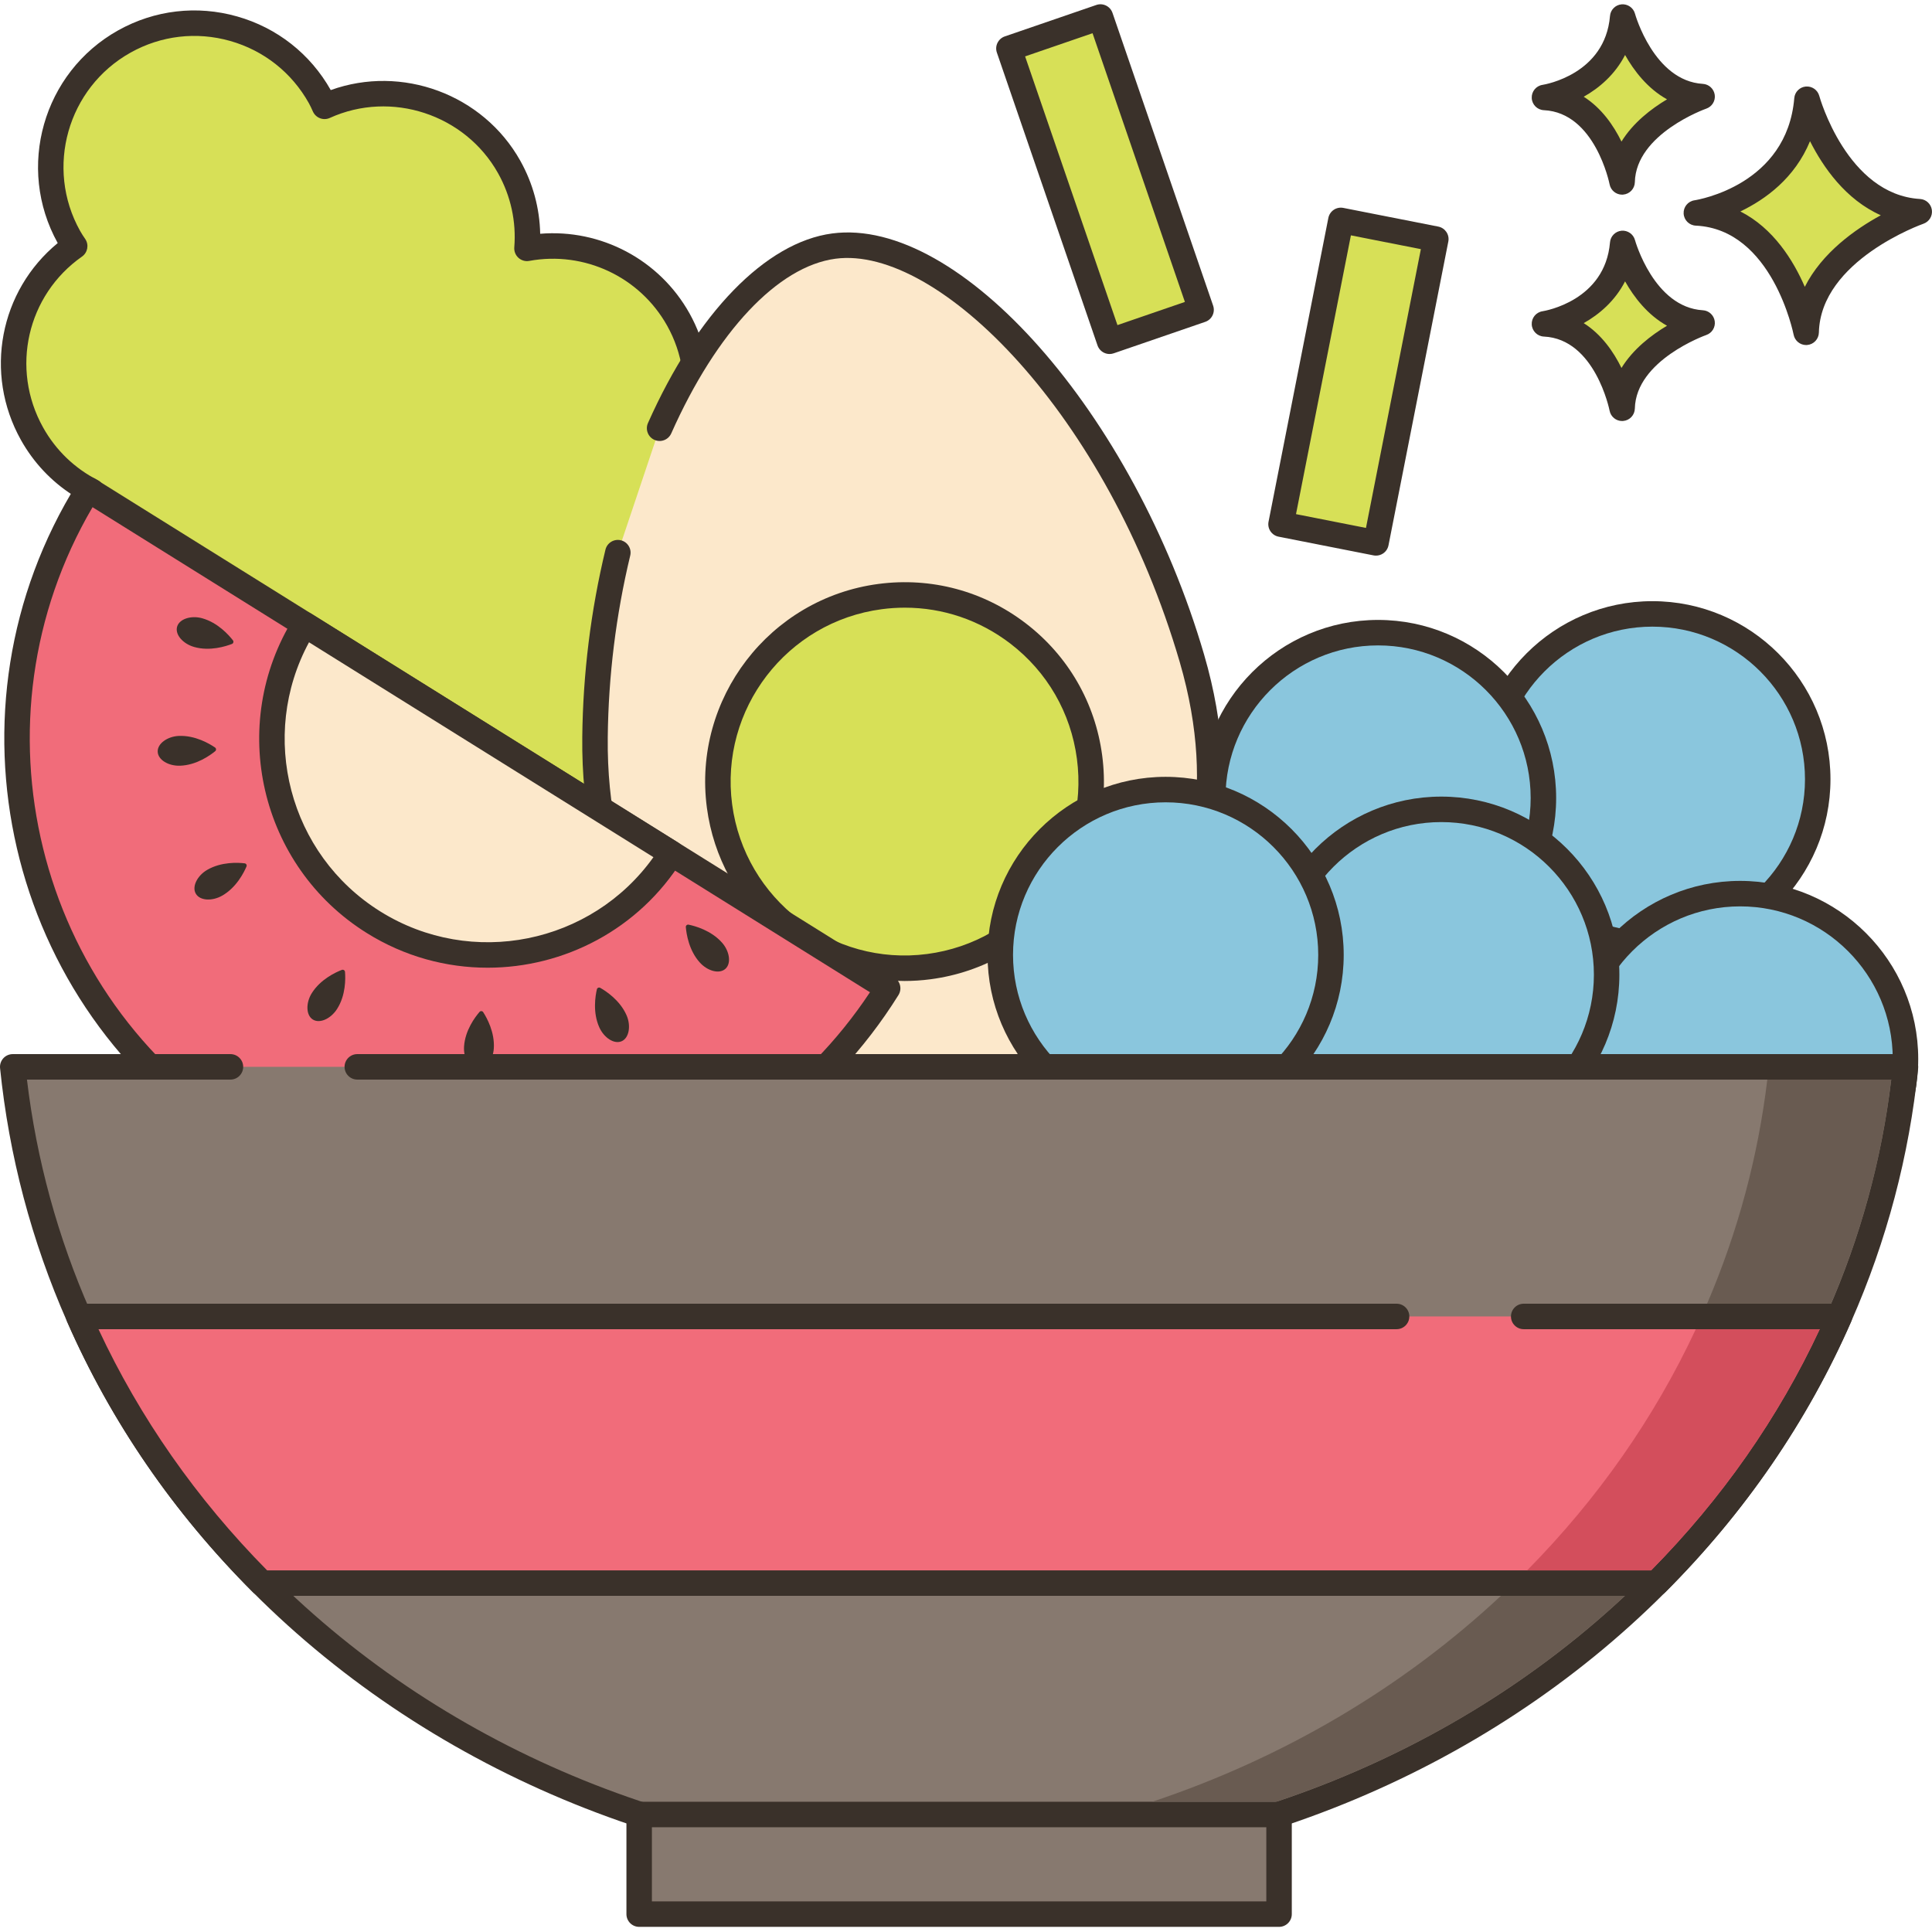 <svg height="455pt" viewBox="0 -1 455.006 455" width="455pt" xmlns="http://www.w3.org/2000/svg"><path d="m425.559 22.359c-1.945 23.129-26.051 26.781-26.051 26.781 20.695.973 25.852 28.117 25.852 28.117.441-19.355 26.641-28.402 26.641-28.402-19.625-1.176-26.441-26.496-26.441-26.496zm0 0" fill="#d7e057"/><path d="m452.184 45.859c-17.211-1.031-23.668-24.051-23.727-24.281-.383-1.402-1.715-2.324-3.168-2.203-1.453.133-2.598 1.281-2.719 2.734-1.719 20.43-22.625 23.926-23.508 24.062-1.527.23-2.629 1.578-2.547 3.121.078 1.539 1.312 2.77 2.855 2.844 18.055.848 23 25.438 23.047 25.684.277 1.422 1.52 2.438 2.945 2.438.086 0 .168-.004.254-.012 1.527-.129 2.711-1.387 2.75-2.918.383-17.02 24.379-25.555 24.621-25.637 1.352-.473 2.184-1.828 1.988-3.246-.199-1.418-1.363-2.5-2.793-2.586zm-27.133 20.691c-2.715-6.262-7.418-13.816-15.176-17.754 5.863-2.809 12.816-7.824 16.402-16.547 3.102 6.145 8.398 13.762 16.672 17.445-6.016 3.281-13.848 8.812-17.898 16.855zm0 0" fill="#3a312a"/><path d="m382.16 56.32c-1.375 16.359-18.426 18.945-18.426 18.945 14.637.688 18.285 19.887 18.285 19.887.312-13.691 18.844-20.09 18.844-20.09-13.879-.832-18.703-18.742-18.703-18.742zm0 0" fill="#d7e057"/><path d="m401.043 72.066c-11.531-.691-15.945-16.371-15.988-16.527-.379-1.406-1.73-2.328-3.16-2.207-1.453.133-2.602 1.285-2.723 2.738-1.16 13.742-15.293 16.133-15.883 16.227-1.527.23-2.629 1.578-2.547 3.121.078 1.539 1.312 2.77 2.855 2.844 12.07.566 15.449 17.285 15.477 17.449.273 1.426 1.52 2.441 2.945 2.441.082 0 .168-.004.25-.012 1.531-.125 2.719-1.387 2.754-2.922.262-11.418 16.66-17.266 16.824-17.324 1.352-.465 2.188-1.824 1.992-3.242-.199-1.418-1.367-2.504-2.797-2.586zm-19.168 13.59c-1.848-3.773-4.68-7.895-8.895-10.559 3.707-2.086 7.395-5.262 9.742-9.836 2.113 3.75 5.309 7.91 9.879 10.449-3.695 2.199-7.977 5.48-10.727 9.945zm0 0" fill="#3a312a"/><path d="m382.16 3.008c-1.375 16.355-18.426 18.941-18.426 18.941 14.637.688 18.285 19.887 18.285 19.887.312-13.691 18.844-20.09 18.844-20.09-13.879-.832-18.703-18.738-18.703-18.738zm0 0" fill="#d7e057"/><path d="m401.043 18.75c-11.531-.691-15.945-16.371-15.988-16.531-.379-1.402-1.73-2.324-3.16-2.199-1.453.129-2.602 1.281-2.723 2.734-1.16 13.742-15.293 16.133-15.883 16.227-1.527.23-2.629 1.582-2.547 3.125.078 1.539 1.312 2.766 2.855 2.84 12.07.57 15.449 17.289 15.477 17.453.273 1.426 1.52 2.441 2.945 2.441.082 0 .168-.004.25-.012 1.531-.129 2.719-1.387 2.754-2.922.262-11.418 16.66-17.27 16.824-17.324 1.352-.469 2.188-1.824 1.992-3.242-.199-1.418-1.367-2.504-2.797-2.59zm-19.168 13.59c-1.848-3.77-4.68-7.895-8.895-10.559 3.707-2.082 7.395-5.262 9.742-9.836 2.113 3.75 5.309 7.91 9.879 10.449-3.695 2.203-7.977 5.48-10.727 9.945zm0 0" fill="#3a312a"/><path d="m258.27 349.348c14.176-9.82 18.859-28.984 10.285-44.328-2.953-5.285-7.117-9.441-11.918-12.371 8.07-10.414 9.645-25.047 2.812-37.281-3.684-6.586-9.25-11.41-15.633-14.301 5.438-9.887 5.836-22.234-.074-32.82-4.66-8.336-12.309-13.914-20.879-16.188 4.223-9.422 4.129-20.625-1.289-30.324-5.926-10.605-16.734-16.742-28.047-17.273 3.91-9.273 3.688-20.191-1.598-29.648-6.027-10.785-17.082-16.941-28.582-17.289 1.562-7.672.527-15.898-3.594-23.266-7.258-12.996-21.773-19.305-35.641-16.773.516-6.43-.797-13.074-4.188-19.137-8.648-15.484-27.621-21.52-43.492-14.309-.344-.758-.676-1.496-1.078-2.219-9.125-16.328-29.754-22.168-46.062-13.055-16.328 9.121-22.168 29.754-13.047 46.082.406.723.883 1.43 1.344 2.121-14.027 9.84-18.59 28.887-10.051 44.172 3.387 6.066 8.355 10.668 14.105 13.594-9.426 10.484-11.664 26.152-4.406 39.145 4.121 7.371 10.578 12.566 17.934 15.258-5.734 9.977-6.285 22.617-.258 33.402 5.285 9.461 14.465 15.371 24.414 16.906-5.48 9.91-5.918 22.332.008 32.938 5.418 9.699 14.91 15.652 25.148 16.992-2.555 8.492-1.812 17.934 2.844 26.27 5.914 10.582 16.641 16.715 27.914 17.266-.887 6.953.301 14.223 3.984 20.809 6.832 12.234 20.121 18.566 33.219 17.148-.02 5.625 1.336 11.352 4.285 16.633 8.473 15.164 26.867 21.25 42.516 14.727.18.371.344.754.547 1.117 6.27 11.227 17.969 17.496 29.992 17.316l.02-.012c5.457-.043 10.977-1.441 16.059-4.281 5.32-2.973 9.516-7.16 12.453-12.047 6.078-10.062 6.73-23 .582-34.004-.195-.344-.418-.641-.629-.969zm0 0" fill="#d7e057"/><path d="m271.172 303.555c-2.555-4.578-6.086-8.566-10.312-11.68 7.363-11.402 7.91-25.973 1.207-37.969-3.348-5.992-8.23-10.844-14.234-14.176 4.742-10.605 4.25-22.707-1.469-32.945-4.359-7.797-11.211-13.605-19.523-16.625 3.438-9.918 2.523-20.641-2.645-29.891-5.59-10.004-15.324-16.688-26.543-18.41 2.879-9.535 1.809-19.73-3.102-28.512-5.812-10.406-16.02-17.176-27.734-18.574.836-7.602-.699-15.297-4.438-21.984-7.086-12.68-20.91-19.91-35.16-18.738-.121-5.996-1.707-11.867-4.668-17.168-8.793-15.73-27.945-22.699-44.656-16.672-4.809-8.52-12.637-14.676-22.055-17.344-9.473-2.684-19.418-1.52-28.008 3.277-17.719 9.902-24.098 32.367-14.238 50.098-13.652 11.227-17.449 30.652-8.672 46.363 2.965 5.301 7.129 9.734 12.176 12.973-8.473 11.547-9.555 27.09-2.473 39.766 3.738 6.691 9.484 12.031 16.395 15.301-4.953 10.711-4.535 22.957 1.277 33.359 4.91 8.785 13.031 15.043 22.66 17.59-4.414 10.453-3.828 22.246 1.762 32.25 5.168 9.25 13.82 15.648 24.07 17.922-1.789 8.66-.438 17.539 3.922 25.34 5.719 10.238 15.77 17 27.289 18.52-.312 6.859 1.258 13.566 4.609 19.555 6.703 12 19.43 19.207 32.965 18.875.438 5.234 1.984 10.332 4.539 14.906 8.68 15.535 27.105 22.531 43.723 16.992 6.668 10.992 18.555 17.707 31.434 17.707.188 0 .375 0 .559-.004.078 0 .156-.004.23-.012 6.004-.09 11.965-1.699 17.262-4.66 5.586-3.121 10.277-7.656 13.562-13.113 6.578-10.891 7.043-24.445 1.324-35.723 13.895-11.219 17.812-30.758 8.965-46.594zm-14.609 43.324c-1.328.918-1.688 2.723-.82 4.082l.254.383c.094.141.188.277.277.438 5.391 9.648 5.191 21.523-.531 30.992-2.75 4.566-6.676 8.363-11.352 10.973-4.488 2.512-9.543 3.859-14.621 3.898-.082.004-.168.008-.25.016-11.285.105-21.621-5.941-27.117-15.777-.098-.176-.18-.363-.266-.543l-.207-.434c-.516-1.059-1.582-1.684-2.695-1.684-.387 0-.777.078-1.152.234-14.445 6.023-31.098.254-38.742-13.418-2.57-4.605-3.922-9.848-3.902-15.16 0-.855-.359-1.668-.992-2.242-.633-.57-1.488-.848-2.328-.754-12.352 1.34-24.23-4.801-30.281-15.625-3.219-5.766-4.473-12.32-3.625-18.969.105-.828-.141-1.664-.676-2.305-.539-.641-1.316-1.027-2.152-1.07-10.719-.527-20.23-6.406-25.441-15.734-4.109-7.348-5.027-15.852-2.59-23.941.254-.84.125-1.754-.355-2.492-.477-.738-1.254-1.23-2.125-1.348-9.789-1.281-18.141-6.926-22.922-15.48-5.223-9.352-5.223-20.574 0-30.023.473-.859.5-1.895.066-2.773-.434-.883-1.27-1.496-2.234-1.645-9.488-1.457-17.602-7.074-22.254-15.402-5.324-9.531-5.234-20.914.242-30.445.441-.766.52-1.688.215-2.52-.301-.832-.957-1.488-1.785-1.793-6.953-2.543-12.754-7.48-16.344-13.902-6.434-11.512-4.816-25.848 4.016-35.676.621-.691.887-1.633.715-2.551-.168-.918-.754-1.703-1.586-2.125-5.422-2.766-9.867-7.047-12.848-12.387-7.742-13.855-3.805-31.16 9.156-40.254 1.34-.941 1.68-2.781.766-4.133-.418-.617-.848-1.254-1.211-1.906-8.301-14.859-2.965-33.699 11.887-42 7.191-4.02 15.512-4.992 23.449-2.746 7.93 2.25 14.512 7.453 18.535 14.648.352.625.637 1.27.965 1.992.688 1.508 2.461 2.18 3.973 1.492 14.465-6.566 31.875-.84 39.633 13.039 2.984 5.34 4.301 11.371 3.812 17.438-.074.93.289 1.84.977 2.465.691.625 1.633.898 2.551.727 12.988-2.379 26.051 3.766 32.484 15.281 3.59 6.418 4.75 13.953 3.273 21.203-.18.867.039 1.77.586 2.461.551.695 1.379 1.109 2.262 1.137 10.988.332 20.727 6.223 26.055 15.754 4.652 8.328 5.18 18.176 1.453 27.023-.379.902-.297 1.934.227 2.766.52.828 1.414 1.348 2.395 1.398 10.789.504 20.344 6.391 25.57 15.738 4.781 8.559 5.207 18.629 1.168 27.633-.363.805-.352 1.727.031 2.52.379.793 1.086 1.383 1.938 1.609 8.164 2.164 14.926 7.406 19.031 14.754 5.207 9.328 5.234 20.508.062 29.914-.398.73-.48 1.598-.215 2.395.266.789.848 1.438 1.609 1.785 6.102 2.762 11.031 7.266 14.25 13.031 6.051 10.828 5.043 24.164-2.562 33.977-.523.672-.734 1.539-.582 2.379.156.84.66 1.574 1.391 2.02 4.531 2.766 8.289 6.664 10.859 11.27 7.793 13.934 3.766 31.301-9.367 40.395zm0 0" fill="#3a312a"/><path d="m398.113 144.656c-20.93-4.945-41.898 8.016-46.844 28.945-4.941 20.93 8.02 41.898 28.949 46.84 20.926 4.945 41.898-8.016 46.84-28.945 4.945-20.93-8.016-41.898-28.945-46.84zm0 0" fill="#8ac6dd"/><path d="m389.156 140.578c-23.125 0-41.938 18.816-41.938 41.941 0 23.121 18.812 41.938 41.938 41.938s41.938-18.816 41.938-41.938c0-23.125-18.812-41.941-41.938-41.941zm0 77.879c-19.816 0-35.938-16.125-35.938-35.938 0-19.816 16.121-35.941 35.938-35.941s35.938 16.125 35.938 35.941c0 19.812-16.121 35.938-35.938 35.938zm0 0" fill="#3a312a"/><path d="m363.488 186.938c0 21.504-17.434 38.938-38.938 38.938-21.504 0-38.938-17.434-38.938-38.938 0-21.508 17.434-38.941 38.938-38.941 21.504 0 38.938 17.434 38.938 38.941zm0 0" fill="#8ac6dd"/><path d="m324.551 144.996c-23.125 0-41.938 18.816-41.938 41.941 0 23.121 18.809 41.938 41.938 41.938 23.125 0 41.938-18.816 41.938-41.938 0-23.125-18.812-41.941-41.938-41.941zm0 77.879c-19.816 0-35.938-16.125-35.938-35.938 0-19.816 16.121-35.941 35.938-35.941 19.816 0 35.938 16.125 35.938 35.941 0 19.812-16.121 35.938-35.938 35.938zm0 0" fill="#3a312a"/><path d="m280.707 154.035c-16.664-57.02-56.93-100.695-84.316-97.082-14.988 1.977-30.215 18.527-41.047 42.898l-9.836 29.305c-3.254 13.535-5.207 28.227-5.375 43.418-.656 59.242 43.566 87.574 82.387 82.453 38.816-5.117 74.805-44.125 58.188-100.992zm0 0" fill="#fce8cb"/><path d="m283.586 153.191c-16.602-56.816-57.555-103.172-87.586-99.215-15.664 2.066-31.887 18.758-43.398 44.656-.672 1.512.012 3.289 1.527 3.961s3.285-.012 3.957-1.523c10.656-23.973 25.125-39.352 38.699-41.145 24.23-3.184 64.031 36.727 81.043 94.949 9.215 31.535 1.078 53.602-7.371 66.562-10.824 16.609-28.891 28.055-48.332 30.617-19.453 2.57-39.121-3.508-53.961-16.668-11.621-10.305-25.398-29.559-25.031-62.777.16-14.434 1.941-28.82 5.289-42.754.391-1.609-.602-3.23-2.211-3.617-1.617-.383-3.23.605-3.621 2.215-3.457 14.371-5.293 29.203-5.457 44.086-.395 35.484 14.496 56.203 27.051 67.336 13.715 12.16 31.219 18.758 49.16 18.758 3.184 0 6.379-.207 9.566-.629 21.152-2.793 40.805-15.234 52.574-33.293 9.137-14.012 17.957-37.797 8.102-71.52zm0 0" fill="#3a312a"/><path d="m256.602 177.32c-3.172-24.062-25.254-41-49.32-37.828-24.066 3.176-41 25.258-37.828 49.324 3.176 24.066 25.258 41.004 49.324 37.828 24.062-3.172 41-25.258 37.824-49.324zm0 0" fill="#d7e057"/><path d="m259.578 176.93c-1.641-12.434-8.023-23.484-17.977-31.117-9.957-7.633-22.293-10.93-34.715-9.293-25.664 3.387-43.793 27.023-40.41 52.691 3.113 23.59 23.336 40.816 46.52 40.816 2.039 0 4.098-.133 6.172-.406 12.434-1.641 23.484-8.023 31.121-17.977 7.629-9.953 10.926-22.281 9.289-34.715zm-14.055 31.062c-6.656 8.68-16.293 14.246-27.141 15.68-22.379 2.957-43.004-12.859-45.957-35.246-2.953-22.391 12.859-43.004 35.246-45.957 1.82-.242 3.633-.359 5.441-.359 8.953 0 17.613 2.922 24.84 8.461 8.68 6.66 14.246 16.297 15.676 27.145 1.43 10.844-1.449 21.598-8.105 30.277zm0 0" fill="#3a312a"/><path d="m424.738 212.418c-19.871-8.23-42.648 1.203-50.879 21.07-8.23 19.871 1.207 42.648 21.074 50.879 19.867 8.23 42.648-1.207 50.875-21.074 8.23-19.867-1.203-42.648-21.07-50.875zm0 0" fill="#8ac6dd"/><path d="m409.824 206.457c-23.125 0-41.941 18.816-41.941 41.938 0 23.125 18.816 41.938 41.941 41.938s41.938-18.812 41.938-41.938c0-23.121-18.812-41.938-41.938-41.938zm0 77.875c-19.816 0-35.941-16.121-35.941-35.938 0-19.816 16.121-35.938 35.941-35.938 19.816 0 35.938 16.121 35.938 35.938 0 19.82-16.121 35.938-35.938 35.938zm0 0" fill="#3a312a"/><path d="m339.438 189.605c-21.504 0-38.938 17.434-38.938 38.938 0 21.508 17.434 38.938 38.938 38.938 21.508 0 38.941-17.43 38.941-38.938 0-21.504-17.434-38.938-38.941-38.938zm0 0" fill="#8ac6dd"/><path d="m339.438 186.605c-23.121 0-41.938 18.816-41.938 41.938 0 23.125 18.812 41.938 41.938 41.938 23.129 0 41.941-18.812 41.941-41.938 0-23.121-18.816-41.938-41.941-41.938zm0 77.875c-19.812 0-35.938-16.121-35.938-35.938 0-19.816 16.125-35.938 35.938-35.938 19.816 0 35.941 16.121 35.941 35.938 0 19.816-16.125 35.938-35.941 35.938zm0 0" fill="#3a312a"/><path d="m274.516 184.949c-21.504 0-38.938 17.434-38.938 38.938 0 21.508 17.434 38.938 38.938 38.938 21.508 0 38.941-17.43 38.941-38.938 0-21.504-17.438-38.938-38.941-38.938zm0 0" fill="#8ac6dd"/><path d="m274.516 181.949c-23.121 0-41.938 18.816-41.938 41.938 0 23.125 18.812 41.938 41.938 41.938 23.129 0 41.941-18.812 41.941-41.938 0-23.121-18.816-41.938-41.941-41.938zm0 77.875c-19.812 0-35.938-16.121-35.938-35.938 0-19.816 16.125-35.938 35.938-35.938 19.816 0 35.941 16.121 35.941 35.938 0 19.816-16.125 35.938-35.941 35.938zm0 0" fill="#3a312a"/><path d="m237.613 10.402 21.555-7.41 23.707 68.961-21.555 7.41zm0 0" fill="#d7e057"/><path d="m285.707 70.988-23.703-68.957c-.539-1.566-2.246-2.406-3.812-1.863l-21.555 7.406c-.754.258-1.371.809-1.719 1.523-.352.711-.402 1.539-.141 2.289l23.699 68.961c.262.75.809 1.371 1.523 1.719.414.203.867.305 1.316.305.328 0 .656-.055.973-.164l21.555-7.41c1.566-.531 2.398-2.242 1.863-3.809zm-22.535 4.574-21.75-63.285 15.883-5.457 21.75 63.285zm0 0" fill="#3a312a"/><path d="m301.703 122.438 14.09-71.547 22.363 4.402-14.09 71.547zm0 0" fill="#d7e057"/><path d="m338.73 52.363-22.363-4.402c-.789-.156-1.594.008-2.254.449-.66.445-1.117 1.133-1.273 1.914l-14.086 71.543c-.32 1.625.738 3.203 2.363 3.523l22.363 4.406c.195.035.387.055.582.055.59 0 1.172-.172 1.672-.508.66-.445 1.117-1.129 1.27-1.91l14.09-71.547c.32-1.625-.738-3.199-2.363-3.523zm-17.031 70.965-16.477-3.246 12.93-65.656 16.477 3.246zm0 0" fill="#3a312a"/><path d="m49.293 132.07-16.109-10.051-12.383-7.727c-32.434 51.984-16.59 120.418 35.398 152.855 51.98 32.434 120.418 16.586 152.855-35.398zm0 0" fill="#f16c7a"/><path d="m210.637 229.207-175.863-109.73-12.387-7.73c-1.402-.875-3.254-.449-4.133.961-33.258 53.305-16.949 123.73 36.355 156.988 18.32 11.43 39.027 17.316 60.102 17.316 8.621 0 17.309-.988 25.922-2.98 29.652-6.867 54.855-24.871 70.965-50.691.875-1.406.445-3.258-.961-4.133zm-71.359 48.977c-28.09 6.504-57.031 1.684-81.492-13.582-49.648-30.977-65.418-95.984-35.992-146.156l183.09 114.238c-15.305 23.113-38.492 39.219-65.605 45.5zm0 0" fill="#3a312a"/><path d="m84.816 154.234-7.391-4.609-5.68-3.547c-14.879 23.852-7.609 55.242 16.238 70.125 23.848 14.879 55.242 7.609 70.121-16.238zm0 0" fill="#fce8cb"/><g fill="#3a312a"><path d="m159.695 197.418-86.363-53.883c-.676-.422-1.492-.559-2.266-.379-.773.18-1.449.66-1.867 1.332-15.73 25.215-8.02 58.527 17.195 74.254 8.852 5.527 18.703 8.16 28.441 8.16 17.996 0 35.609-8.992 45.812-25.352.879-1.406.449-3.254-.953-4.133zm-70.125 16.238c-21.551-13.449-28.715-41.348-16.793-63.395l3.059 1.91 78.055 48.699c-14.559 20.402-42.766 26.234-64.32 12.785zm0 0"/><path d="m54.867 149.812c-.961-1.238-3.551-4.18-7.262-5.211-2.574-.715-5.379.137-5.898 2.004-.52 1.867 1.395 4.016 4.02 4.762 3.703 1.055 7.445-.152 8.91-.719.332-.129.449-.547.23-.836zm0 0"/><path d="m50.648 175.043c-1.293-.887-4.664-2.887-8.512-2.73-2.668.113-5.078 1.785-4.996 3.723.078 1.938 2.562 3.391 5.285 3.293 3.852-.133 7.043-2.43 8.258-3.422.277-.223.262-.66-.035-.863zm0 0"/><path d="m57.621 202.32c-1.559-.188-5.473-.395-8.809 1.531-2.316 1.336-3.672 3.934-2.699 5.613.969 1.68 3.844 1.816 6.211.469 3.348-1.906 5.109-5.422 5.727-6.863.145-.332-.074-.707-.43-.75zm0 0"/><path d="m81.25 227.879c-.027-.359-.395-.59-.73-.465-1.465.562-5.023 2.199-7.078 5.461-1.426 2.262-1.414 5.191.227 6.227 1.641 1.031 4.246-.188 5.715-2.484 2.074-3.246 1.996-7.176 1.867-8.738zm0 0"/><path d="m170.043 220.996c-2.559-2.879-6.336-3.918-7.875-4.23-.352-.07-.676.215-.648.574.133 1.562.699 5.453 3.273 8.316 1.82 2.031 4.59 2.805 6.039 1.52 1.453-1.289.984-4.18-.789-6.18zm0 0"/><path d="m147.555 238.09c-1.551-3.527-4.828-5.672-6.191-6.445-.316-.176-.711 0-.793.348-.355 1.531-1.016 5.402.555 8.922 1.113 2.488 3.512 4.078 5.285 3.301 1.773-.781 2.219-3.68 1.145-6.125zm0 0"/><path d="m113.797 237.371c-.195-.301-.629-.332-.863-.059-1.023 1.188-3.402 4.316-3.645 8.16-.168 2.719 1.215 5.242 3.152 5.375 1.934.129 3.672-2.23 3.855-4.895.262-3.844-1.648-7.266-2.5-8.582zm0 0"/></g><path d="m3 250.25c2.098 20.621 7.418 40.363 15.539 58.781 10.242 23.359 24.941 44.602 43.121 62.801 40.879 41 99.32 66.641 164.219 66.641 64.902 0 123.34-25.641 164.219-66.641 18.184-18.199 32.883-39.441 43.121-62.801 8.121-18.418 13.441-38.16 15.539-58.781zm0 0" fill="#87796f"/><path d="m450.984 248.242c-.566-.629-1.375-.992-2.227-.992h-364.609c-1.656 0-3 1.344-3 3 0 1.66 1.344 3 3 3h361.262c-2.25 18.832-7.266 37.176-14.938 54.578-10.027 22.871-24.324 43.695-42.496 61.887-41.668 41.789-100.75 65.758-162.098 65.758-61.344 0-120.426-23.969-162.098-65.762-18.168-18.188-32.465-39.012-42.496-61.891-7.668-17.391-12.688-35.734-14.938-54.57h47.926c1.656 0 3-1.344 3-3s-1.344-3-3-3h-51.273c-.848 0-1.66.359-2.227.988-.566.633-.844 1.473-.758 2.316 2.102 20.621 7.41 40.703 15.777 59.68 10.328 23.559 25.043 44.996 43.742 63.715 42.789 42.914 103.418 67.523 166.348 67.523 62.926 0 123.555-24.609 166.344-67.52 18.699-18.723 33.414-40.16 43.742-63.711 8.367-18.992 13.68-39.074 15.777-59.688.082-.844-.191-1.684-.762-2.312zm0 0" fill="#3a312a"/><path d="m150.531 426.332h150.699v23.461h-150.699zm0 0" fill="#87796f"/><path d="m301.23 423.332h-150.699c-1.656 0-3 1.344-3 3v23.461c0 1.656 1.344 3 3 3h150.699c1.656 0 3-1.344 3-3v-23.461c0-1.656-1.344-3-3-3zm-3 23.461h-144.699v-17.461h144.699zm0 0" fill="#3a312a"/><path d="m18.539 309.035c10.242 23.359 24.941 44.598 43.121 62.797h328.438c18.184-18.199 32.883-39.438 43.121-62.797zm0 0" fill="#f16c7a"/><path d="m435.73 307.391c-.555-.848-1.496-1.355-2.512-1.355h-74.371c-1.656 0-3 1.34-3 3 0 1.656 1.344 3 3 3h69.719c-9.73 20.855-23.074 39.945-39.715 56.797h-325.945c-16.641-16.852-29.984-35.941-39.715-56.797h305.719c1.656 0 3-1.344 3-3 0-1.66-1.344-3-3-3h-310.367c-1.016 0-1.961.508-2.512 1.355-.555.848-.645 1.922-.238 2.848 10.328 23.559 25.043 44.996 43.746 63.715.559.566 1.324.879 2.121.879h328.441c.797 0 1.559-.312 2.121-.879 18.699-18.719 33.418-40.156 43.746-63.715.406-.926.316-2-.238-2.848zm0 0" fill="#3a312a"/><path d="m416.219 253.25c-2.18 18.203-6.961 35.922-14.18 52.781h29.18c7.242-16.859 12.02-34.578 14.18-52.781zm0 0" fill="#695b51"/><path d="m353.48 374.832c-23.281 21.762-51.441 38.262-82.121 48.5h29.18c30.68-10.238 58.859-26.738 82.121-48.5zm0 0" fill="#695b51"/><path d="m399.379 312.035c-9.738 20.859-23.078 39.938-39.719 56.797h29.199c16.641-16.859 29.98-35.938 39.699-56.797zm0 0" fill="#d34e5c"/></svg>